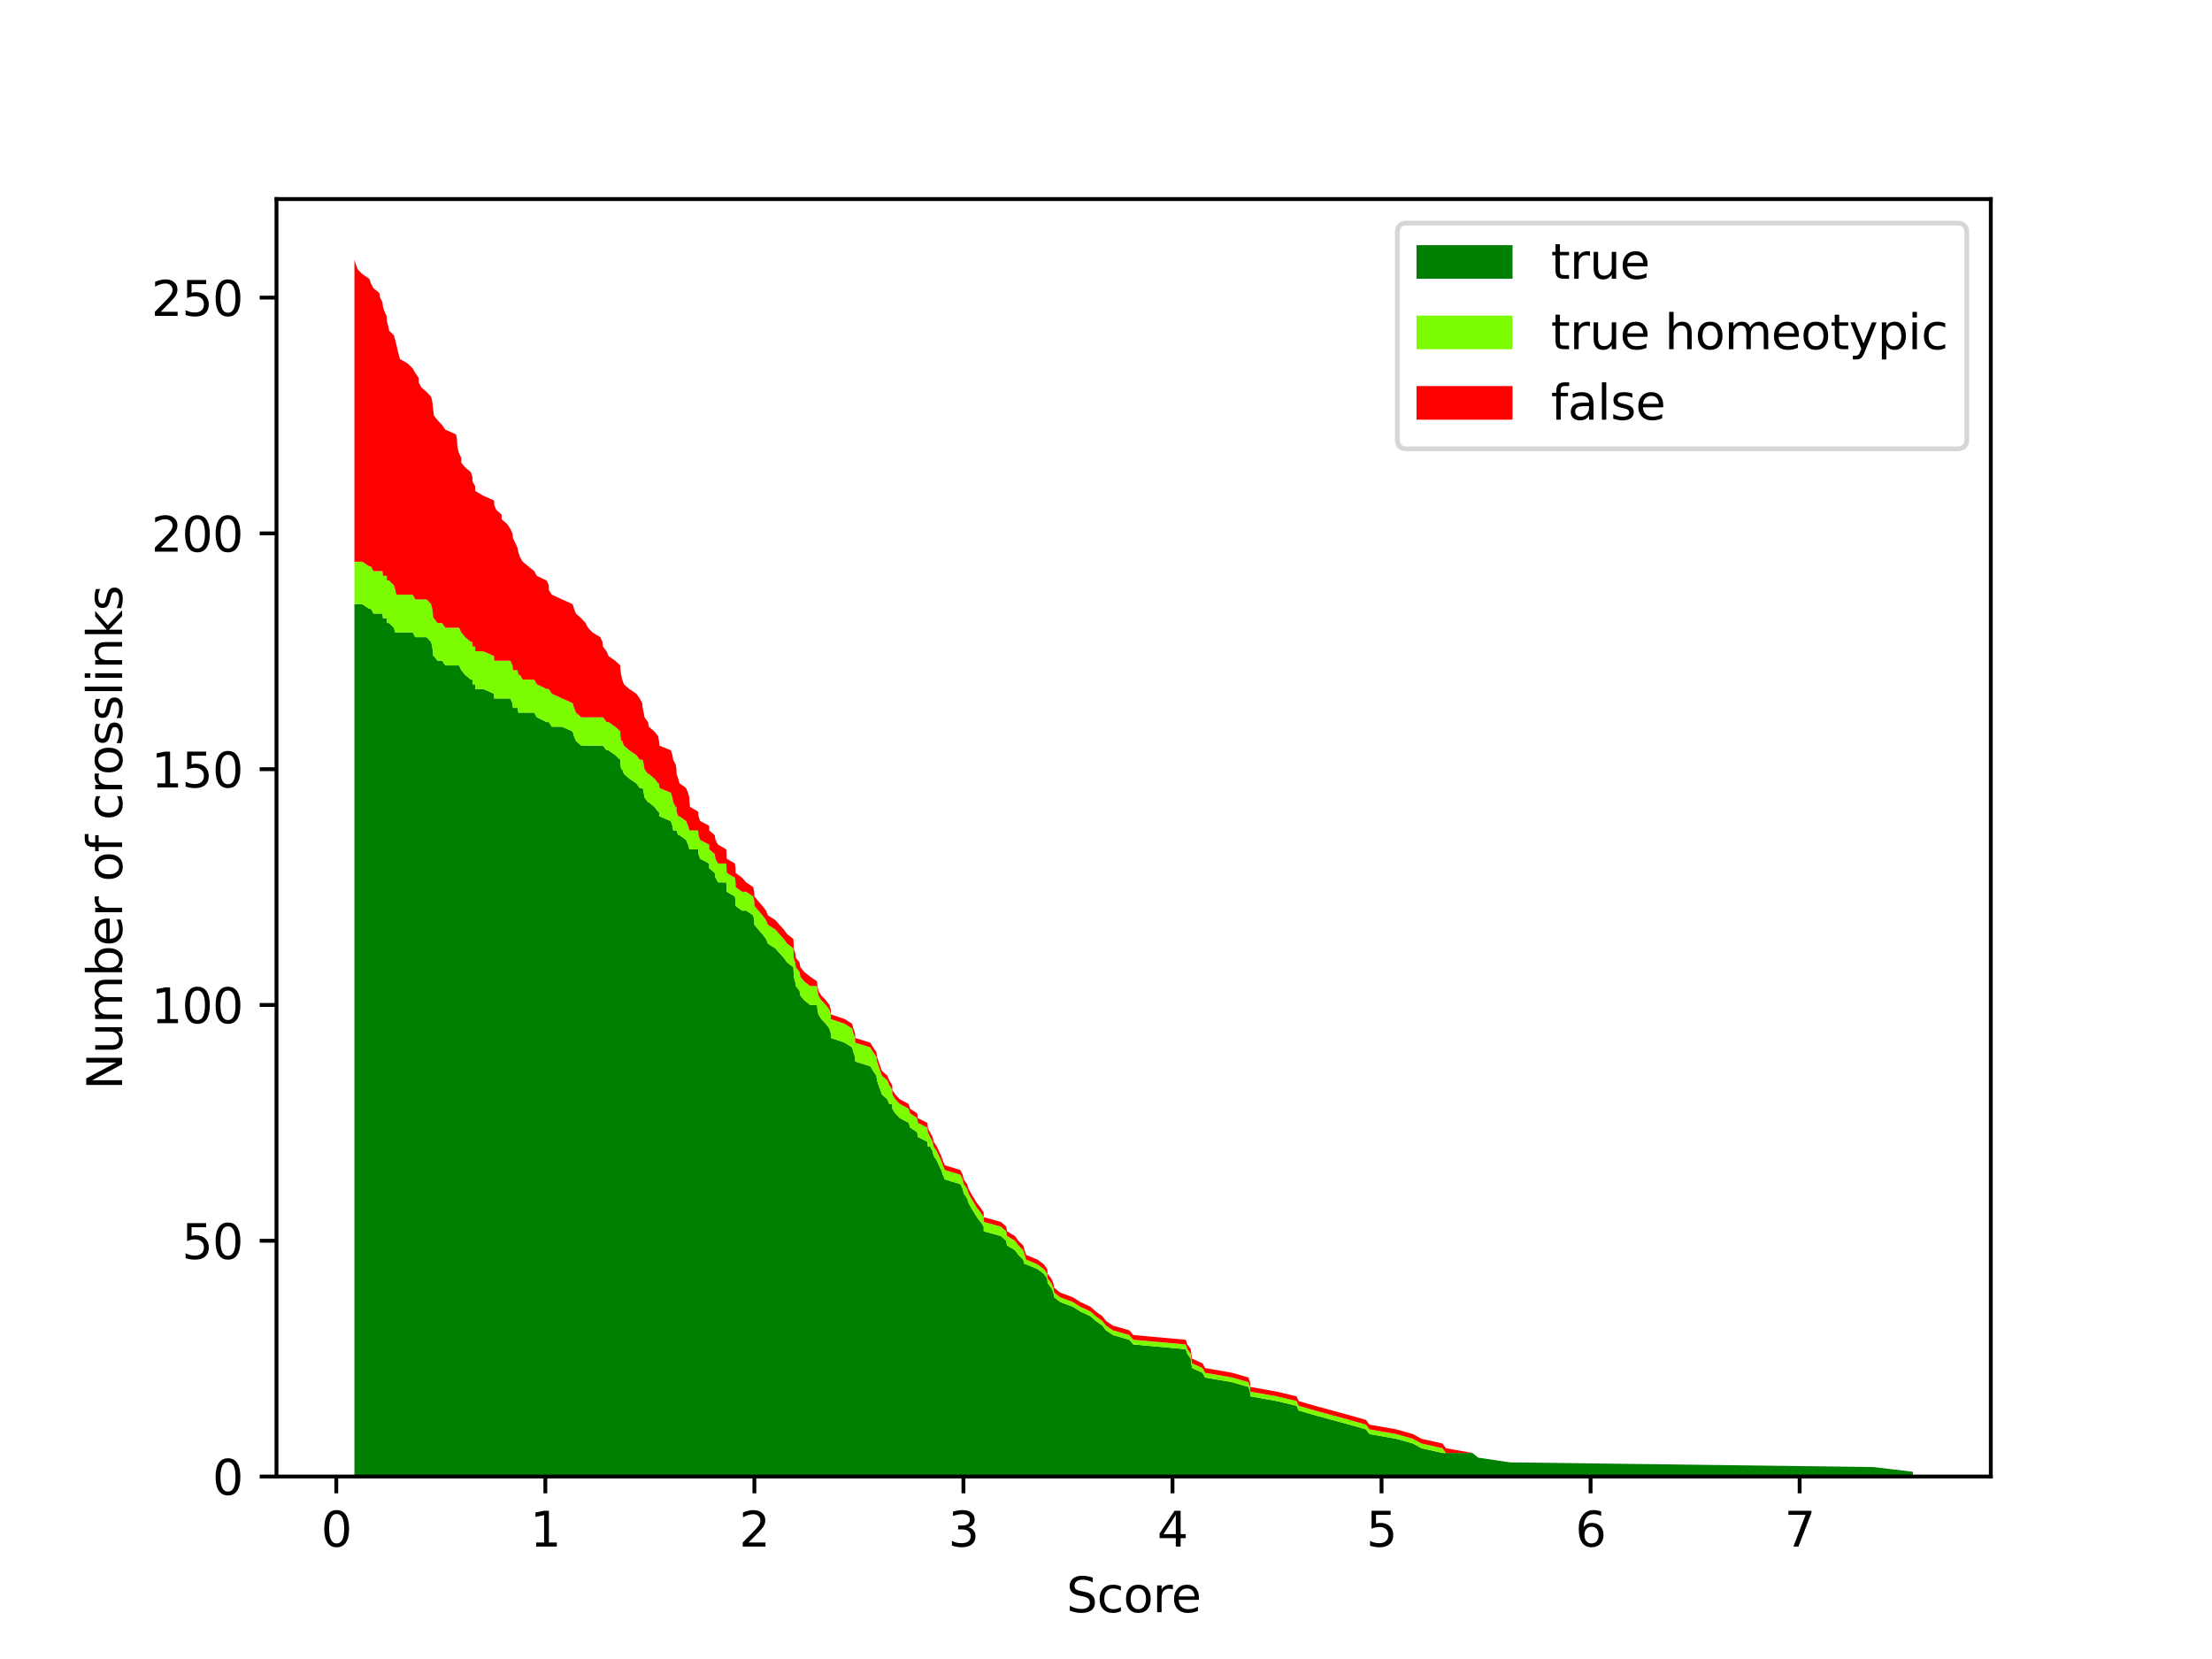 <?xml version="1.0" encoding="utf-8" standalone="no"?>
<!DOCTYPE svg PUBLIC "-//W3C//DTD SVG 1.1//EN"
  "http://www.w3.org/Graphics/SVG/1.1/DTD/svg11.dtd">
<svg xmlns:xlink="http://www.w3.org/1999/xlink" width="460.8pt" height="345.6pt" viewBox="0 0 460.8 345.6" xmlns="http://www.w3.org/2000/svg" version="1.1">
 <defs>
  <style type="text/css">*{stroke-linejoin: round; stroke-linecap: butt}</style>
 </defs>
 <g id="figure_1">
  <g id="patch_1">
   <path d="M 0 345.6 
L 460.8 345.6 
L 460.8 0 
L 0 0 
z
" style="fill: #ffffff"/>
  </g>
  <g id="axes_1">
   <g id="patch_2">
    <path d="M 57.6 307.584 
L 414.72 307.584 
L 414.72 41.472 
L 57.6 41.472 
z
" style="fill: #ffffff"/>
   </g>
   <g id="PolyCollection_1">
    <path d="M 73.833 125.854 
L 73.833 307.584 
L 74.151 307.584 
L 74.523 307.584 
L 75.468 307.584 
L 76.926 307.584 
L 77.28 307.584 
L 77.794 307.584 
L 79.014 307.584 
L 79.189 307.584 
L 79.677 307.584 
L 79.784 307.584 
L 80.122 307.584 
L 80.575 307.584 
L 80.606 307.584 
L 80.876 307.584 
L 81.063 307.584 
L 82.061 307.584 
L 82.327 307.584 
L 82.577 307.584 
L 82.799 307.584 
L 83.052 307.584 
L 83.302 307.584 
L 84.97 307.584 
L 85.962 307.584 
L 86.516 307.584 
L 87.213 307.584 
L 87.25 307.584 
L 87.749 307.584 
L 88.863 307.584 
L 89.805 307.584 
L 90.047 307.584 
L 90.162 307.584 
L 90.266 307.584 
L 90.387 307.584 
L 91.149 307.584 
L 92.082 307.584 
L 92.766 307.584 
L 95.001 307.584 
L 95.199 307.584 
L 95.243 307.584 
L 95.348 307.584 
L 95.636 307.584 
L 96.092 307.584 
L 96.093 307.584 
L 96.902 307.584 
L 98.082 307.584 
L 98.408 307.584 
L 98.448 307.584 
L 98.991 307.584 
L 99.007 307.584 
L 100.669 307.584 
L 102.903 307.584 
L 102.973 307.584 
L 103.38 307.584 
L 104.492 307.584 
L 104.502 307.584 
L 105.643 307.584 
L 106.306 307.584 
L 106.749 307.584 
L 106.872 307.584 
L 107.333 307.584 
L 107.797 307.584 
L 107.981 307.584 
L 108.317 307.584 
L 108.888 307.584 
L 110.088 307.584 
L 111.29 307.584 
L 111.837 307.584 
L 113.873 307.584 
L 114.323 307.584 
L 114.335 307.584 
L 114.957 307.584 
L 117.109 307.584 
L 119.289 307.584 
L 119.59 307.584 
L 119.972 307.584 
L 121.089 307.584 
L 121.993 307.584 
L 122.496 307.584 
L 123.415 307.584 
L 125.052 307.584 
L 125.5 307.584 
L 125.592 307.584 
L 126.369 307.584 
L 126.767 307.584 
L 128.167 307.584 
L 129.214 307.584 
L 129.247 307.584 
L 129.408 307.584 
L 129.625 307.584 
L 129.98 307.584 
L 131.094 307.584 
L 132.554 307.584 
L 133.274 307.584 
L 133.784 307.584 
L 133.881 307.584 
L 134.095 307.584 
L 134.269 307.584 
L 134.985 307.584 
L 135.161 307.584 
L 136.325 307.584 
L 137.103 307.584 
L 137.275 307.584 
L 137.371 307.584 
L 139.748 307.584 
L 140.071 307.584 
L 140.24 307.584 
L 140.757 307.584 
L 140.915 307.584 
L 140.943 307.584 
L 141.278 307.584 
L 141.571 307.584 
L 142.92 307.584 
L 143.337 307.584 
L 143.613 307.584 
L 143.642 307.584 
L 143.751 307.584 
L 145.436 307.584 
L 145.506 307.584 
L 145.858 307.584 
L 147.73 307.584 
L 147.744 307.584 
L 148.895 307.584 
L 149.044 307.584 
L 149.588 307.584 
L 151.287 307.584 
L 151.353 307.584 
L 151.399 307.584 
L 153.096 307.584 
L 153.236 307.584 
L 153.24 307.584 
L 154.575 307.584 
L 155.444 307.584 
L 156.904 307.584 
L 157.124 307.584 
L 157.157 307.584 
L 157.987 307.584 
L 158.828 307.584 
L 159.589 307.584 
L 159.967 307.584 
L 161.531 307.584 
L 162.378 307.584 
L 163.276 307.584 
L 163.995 307.584 
L 165.271 307.584 
L 165.325 307.584 
L 165.355 307.584 
L 165.65 307.584 
L 165.786 307.584 
L 166.564 307.584 
L 166.728 307.584 
L 167.537 307.584 
L 168.79 307.584 
L 170.199 307.584 
L 170.308 307.584 
L 170.49 307.584 
L 171.099 307.584 
L 172.039 307.584 
L 172.783 307.584 
L 173.074 307.584 
L 173.096 307.584 
L 175.989 307.584 
L 177.512 307.584 
L 177.765 307.584 
L 178.126 307.584 
L 178.161 307.584 
L 181.296 307.584 
L 181.89 307.584 
L 182.572 307.584 
L 182.694 307.584 
L 183.023 307.584 
L 183.379 307.584 
L 183.732 307.584 
L 184.849 307.584 
L 185.252 307.584 
L 185.863 307.584 
L 185.893 307.584 
L 186.514 307.584 
L 187.45 307.584 
L 189.291 307.584 
L 189.595 307.584 
L 191.071 307.584 
L 191.2 307.584 
L 193.186 307.584 
L 193.279 307.584 
L 193.747 307.584 
L 194.277 307.584 
L 194.491 307.584 
L 195.155 307.584 
L 195.595 307.584 
L 196.07 307.584 
L 196.413 307.584 
L 196.821 307.584 
L 200.064 307.584 
L 200.549 307.584 
L 200.766 307.584 
L 201.47 307.584 
L 201.779 307.584 
L 202.307 307.584 
L 202.915 307.584 
L 203.502 307.584 
L 204.263 307.584 
L 204.925 307.584 
L 204.927 307.584 
L 208.488 307.584 
L 209.606 307.584 
L 209.783 307.584 
L 211.443 307.584 
L 212.154 307.584 
L 213.142 307.584 
L 213.435 307.584 
L 213.752 307.584 
L 216.121 307.584 
L 217.447 307.584 
L 218.151 307.584 
L 218.241 307.584 
L 219.006 307.584 
L 219.433 307.584 
L 219.611 307.584 
L 220.871 307.584 
L 223.505 307.584 
L 225.055 307.584 
L 227.16 307.584 
L 228.26 307.584 
L 229.645 307.584 
L 230.386 307.584 
L 231.855 307.584 
L 235.263 307.584 
L 236.09 307.584 
L 247.017 307.584 
L 247.339 307.584 
L 248.054 307.584 
L 248.163 307.584 
L 248.322 307.584 
L 250.512 307.584 
L 251.035 307.584 
L 256.67 307.584 
L 260.067 307.584 
L 260.408 307.584 
L 260.464 307.584 
L 265.984 307.584 
L 270.096 307.584 
L 270.53 307.584 
L 273.91 307.584 
L 277.523 307.584 
L 281.118 307.584 
L 284.565 307.584 
L 285.28 307.584 
L 290.873 307.584 
L 294.337 307.584 
L 296.123 307.584 
L 300.488 307.584 
L 301.222 307.584 
L 306.716 307.584 
L 307.938 307.584 
L 314.548 307.584 
L 390.338 307.584 
L 398.487 307.584 
L 398.487 306.602 
L 398.487 306.602 
L 390.338 305.619 
L 314.548 304.637 
L 307.938 303.655 
L 306.716 302.672 
L 301.222 302.672 
L 300.488 302.672 
L 296.123 301.69 
L 294.337 300.708 
L 290.873 299.725 
L 285.28 298.743 
L 284.565 297.761 
L 281.118 296.778 
L 277.523 295.796 
L 273.91 294.814 
L 270.53 293.831 
L 270.096 292.849 
L 265.984 291.867 
L 260.464 290.884 
L 260.408 289.902 
L 260.067 288.92 
L 256.67 287.937 
L 251.035 286.955 
L 250.512 285.973 
L 248.322 284.991 
L 248.163 284.008 
L 248.054 283.026 
L 247.339 282.044 
L 247.017 281.061 
L 236.09 280.079 
L 235.263 279.097 
L 231.855 278.114 
L 230.386 277.132 
L 229.645 276.15 
L 228.26 275.167 
L 227.16 274.185 
L 225.055 273.203 
L 223.505 272.22 
L 220.871 271.238 
L 219.611 270.256 
L 219.433 269.273 
L 219.006 268.291 
L 218.241 267.309 
L 218.151 266.326 
L 217.447 265.344 
L 216.121 264.362 
L 213.752 263.379 
L 213.435 263.379 
L 213.142 262.397 
L 212.154 261.415 
L 211.443 260.432 
L 209.783 259.45 
L 209.606 258.468 
L 208.488 257.485 
L 204.927 256.503 
L 204.925 255.521 
L 204.263 254.538 
L 203.502 253.556 
L 202.915 252.574 
L 202.307 251.591 
L 201.779 250.609 
L 201.47 249.627 
L 200.766 248.644 
L 200.549 247.662 
L 200.064 246.68 
L 196.821 245.697 
L 196.413 244.715 
L 196.07 243.733 
L 195.595 242.751 
L 195.155 241.768 
L 194.491 240.786 
L 194.277 239.804 
L 193.747 238.821 
L 193.279 238.821 
L 193.186 237.839 
L 191.2 236.857 
L 191.071 235.874 
L 189.595 234.892 
L 189.291 233.91 
L 187.45 232.927 
L 186.514 231.945 
L 185.893 230.963 
L 185.863 229.98 
L 185.252 229.98 
L 184.849 228.998 
L 183.732 228.016 
L 183.379 227.033 
L 183.023 226.051 
L 182.694 225.069 
L 182.572 224.086 
L 181.89 223.104 
L 181.296 222.122 
L 178.161 221.139 
L 178.126 220.157 
L 177.765 219.175 
L 177.512 218.192 
L 175.989 217.21 
L 173.096 216.228 
L 173.074 215.245 
L 172.783 214.263 
L 172.039 213.281 
L 171.099 212.298 
L 170.49 211.316 
L 170.308 210.334 
L 170.199 209.351 
L 168.79 209.351 
L 167.537 208.369 
L 166.728 207.387 
L 166.564 206.404 
L 165.786 205.422 
L 165.65 204.44 
L 165.355 203.457 
L 165.325 202.475 
L 165.271 201.493 
L 163.995 200.511 
L 163.276 199.528 
L 162.378 198.546 
L 161.531 197.564 
L 159.967 196.581 
L 159.589 195.599 
L 158.828 194.617 
L 157.987 193.634 
L 157.157 192.652 
L 157.124 191.67 
L 156.904 190.687 
L 155.444 189.705 
L 154.575 189.705 
L 153.24 188.723 
L 153.236 187.74 
L 153.096 186.758 
L 151.399 185.776 
L 151.353 184.793 
L 151.287 183.811 
L 149.588 183.811 
L 149.044 182.829 
L 148.895 181.846 
L 147.744 180.864 
L 147.73 179.882 
L 145.858 178.899 
L 145.506 177.917 
L 145.436 176.935 
L 143.751 176.935 
L 143.642 176.935 
L 143.613 176.935 
L 143.337 175.952 
L 142.92 174.97 
L 141.571 173.988 
L 141.278 173.988 
L 140.943 173.005 
L 140.915 173.005 
L 140.757 173.005 
L 140.24 173.005 
L 140.071 172.023 
L 139.748 171.041 
L 137.371 170.058 
L 137.275 169.076 
L 137.103 169.076 
L 136.325 168.094 
L 135.161 167.111 
L 134.985 167.111 
L 134.269 166.129 
L 134.095 165.147 
L 133.881 164.164 
L 133.784 164.164 
L 133.274 164.164 
L 132.554 163.182 
L 131.094 162.2 
L 129.98 161.217 
L 129.625 160.235 
L 129.408 160.235 
L 129.247 159.253 
L 129.214 158.271 
L 128.167 157.288 
L 126.767 156.306 
L 126.369 156.306 
L 125.592 155.324 
L 125.5 155.324 
L 125.052 155.324 
L 123.415 155.324 
L 122.496 155.324 
L 121.993 155.324 
L 121.089 155.324 
L 119.972 154.341 
L 119.59 153.359 
L 119.289 152.377 
L 117.109 151.394 
L 114.957 151.394 
L 114.335 150.412 
L 114.323 150.412 
L 113.873 150.412 
L 111.837 149.43 
L 111.29 148.447 
L 110.088 148.447 
L 108.888 148.447 
L 108.317 148.447 
L 107.981 148.447 
L 107.797 147.465 
L 107.333 147.465 
L 106.872 147.465 
L 106.749 146.483 
L 106.306 145.5 
L 105.643 145.5 
L 104.502 145.5 
L 104.492 145.5 
L 103.38 145.5 
L 102.973 145.5 
L 102.903 144.518 
L 100.669 143.536 
L 99.007 143.536 
L 98.991 142.553 
L 98.448 142.553 
L 98.408 141.571 
L 98.082 141.571 
L 96.902 140.589 
L 96.093 139.606 
L 96.092 139.606 
L 95.636 138.624 
L 95.348 138.624 
L 95.243 138.624 
L 95.199 138.624 
L 95.001 138.624 
L 92.766 138.624 
L 92.082 137.642 
L 91.149 137.642 
L 90.387 136.659 
L 90.266 136.659 
L 90.162 135.677 
L 90.047 134.695 
L 89.805 133.712 
L 88.863 132.73 
L 87.749 132.73 
L 87.25 132.73 
L 87.213 132.73 
L 86.516 132.73 
L 85.962 131.748 
L 84.97 131.748 
L 83.302 131.748 
L 83.052 131.748 
L 82.799 131.748 
L 82.577 131.748 
L 82.327 131.748 
L 82.061 130.765 
L 81.063 129.783 
L 80.876 129.783 
L 80.606 129.783 
L 80.575 128.801 
L 80.122 128.801 
L 79.784 128.801 
L 79.677 127.818 
L 79.189 127.818 
L 79.014 127.818 
L 77.794 127.818 
L 77.28 126.836 
L 76.926 126.836 
L 75.468 125.854 
L 74.523 125.854 
L 74.151 125.854 
L 73.833 125.854 
z
" clip-path="url(#p47461fd026)" style="fill: #008000"/>
   </g>
   <g id="PolyCollection_2">
    <path d="M 73.833 117.013 
L 73.833 125.854 
L 74.151 125.854 
L 74.523 125.854 
L 75.468 125.854 
L 76.926 126.836 
L 77.28 126.836 
L 77.794 127.818 
L 79.014 127.818 
L 79.189 127.818 
L 79.677 127.818 
L 79.784 128.801 
L 80.122 128.801 
L 80.575 128.801 
L 80.606 129.783 
L 80.876 129.783 
L 81.063 129.783 
L 82.061 130.765 
L 82.327 131.748 
L 82.577 131.748 
L 82.799 131.748 
L 83.052 131.748 
L 83.302 131.748 
L 84.97 131.748 
L 85.962 131.748 
L 86.516 132.73 
L 87.213 132.73 
L 87.25 132.73 
L 87.749 132.73 
L 88.863 132.73 
L 89.805 133.712 
L 90.047 134.695 
L 90.162 135.677 
L 90.266 136.659 
L 90.387 136.659 
L 91.149 137.642 
L 92.082 137.642 
L 92.766 138.624 
L 95.001 138.624 
L 95.199 138.624 
L 95.243 138.624 
L 95.348 138.624 
L 95.636 138.624 
L 96.092 139.606 
L 96.093 139.606 
L 96.902 140.589 
L 98.082 141.571 
L 98.408 141.571 
L 98.448 142.553 
L 98.991 142.553 
L 99.007 143.536 
L 100.669 143.536 
L 102.903 144.518 
L 102.973 145.5 
L 103.38 145.5 
L 104.492 145.5 
L 104.502 145.5 
L 105.643 145.5 
L 106.306 145.5 
L 106.749 146.483 
L 106.872 147.465 
L 107.333 147.465 
L 107.797 147.465 
L 107.981 148.447 
L 108.317 148.447 
L 108.888 148.447 
L 110.088 148.447 
L 111.29 148.447 
L 111.837 149.43 
L 113.873 150.412 
L 114.323 150.412 
L 114.335 150.412 
L 114.957 151.394 
L 117.109 151.394 
L 119.289 152.377 
L 119.59 153.359 
L 119.972 154.341 
L 121.089 155.324 
L 121.993 155.324 
L 122.496 155.324 
L 123.415 155.324 
L 125.052 155.324 
L 125.5 155.324 
L 125.592 155.324 
L 126.369 156.306 
L 126.767 156.306 
L 128.167 157.288 
L 129.214 158.271 
L 129.247 159.253 
L 129.408 160.235 
L 129.625 160.235 
L 129.98 161.217 
L 131.094 162.2 
L 132.554 163.182 
L 133.274 164.164 
L 133.784 164.164 
L 133.881 164.164 
L 134.095 165.147 
L 134.269 166.129 
L 134.985 167.111 
L 135.161 167.111 
L 136.325 168.094 
L 137.103 169.076 
L 137.275 169.076 
L 137.371 170.058 
L 139.748 171.041 
L 140.071 172.023 
L 140.24 173.005 
L 140.757 173.005 
L 140.915 173.005 
L 140.943 173.005 
L 141.278 173.988 
L 141.571 173.988 
L 142.92 174.97 
L 143.337 175.952 
L 143.613 176.935 
L 143.642 176.935 
L 143.751 176.935 
L 145.436 176.935 
L 145.506 177.917 
L 145.858 178.899 
L 147.73 179.882 
L 147.744 180.864 
L 148.895 181.846 
L 149.044 182.829 
L 149.588 183.811 
L 151.287 183.811 
L 151.353 184.793 
L 151.399 185.776 
L 153.096 186.758 
L 153.236 187.74 
L 153.24 188.723 
L 154.575 189.705 
L 155.444 189.705 
L 156.904 190.687 
L 157.124 191.67 
L 157.157 192.652 
L 157.987 193.634 
L 158.828 194.617 
L 159.589 195.599 
L 159.967 196.581 
L 161.531 197.564 
L 162.378 198.546 
L 163.276 199.528 
L 163.995 200.511 
L 165.271 201.493 
L 165.325 202.475 
L 165.355 203.457 
L 165.65 204.44 
L 165.786 205.422 
L 166.564 206.404 
L 166.728 207.387 
L 167.537 208.369 
L 168.79 209.351 
L 170.199 209.351 
L 170.308 210.334 
L 170.49 211.316 
L 171.099 212.298 
L 172.039 213.281 
L 172.783 214.263 
L 173.074 215.245 
L 173.096 216.228 
L 175.989 217.21 
L 177.512 218.192 
L 177.765 219.175 
L 178.126 220.157 
L 178.161 221.139 
L 181.296 222.122 
L 181.89 223.104 
L 182.572 224.086 
L 182.694 225.069 
L 183.023 226.051 
L 183.379 227.033 
L 183.732 228.016 
L 184.849 228.998 
L 185.252 229.98 
L 185.863 229.98 
L 185.893 230.963 
L 186.514 231.945 
L 187.45 232.927 
L 189.291 233.91 
L 189.595 234.892 
L 191.071 235.874 
L 191.2 236.857 
L 193.186 237.839 
L 193.279 238.821 
L 193.747 238.821 
L 194.277 239.804 
L 194.491 240.786 
L 195.155 241.768 
L 195.595 242.751 
L 196.07 243.733 
L 196.413 244.715 
L 196.821 245.697 
L 200.064 246.68 
L 200.549 247.662 
L 200.766 248.644 
L 201.47 249.627 
L 201.779 250.609 
L 202.307 251.591 
L 202.915 252.574 
L 203.502 253.556 
L 204.263 254.538 
L 204.925 255.521 
L 204.927 256.503 
L 208.488 257.485 
L 209.606 258.468 
L 209.783 259.45 
L 211.443 260.432 
L 212.154 261.415 
L 213.142 262.397 
L 213.435 263.379 
L 213.752 263.379 
L 216.121 264.362 
L 217.447 265.344 
L 218.151 266.326 
L 218.241 267.309 
L 219.006 268.291 
L 219.433 269.273 
L 219.611 270.256 
L 220.871 271.238 
L 223.505 272.22 
L 225.055 273.203 
L 227.16 274.185 
L 228.26 275.167 
L 229.645 276.15 
L 230.386 277.132 
L 231.855 278.114 
L 235.263 279.097 
L 236.09 280.079 
L 247.017 281.061 
L 247.339 282.044 
L 248.054 283.026 
L 248.163 284.008 
L 248.322 284.991 
L 250.512 285.973 
L 251.035 286.955 
L 256.67 287.937 
L 260.067 288.92 
L 260.408 289.902 
L 260.464 290.884 
L 265.984 291.867 
L 270.096 292.849 
L 270.53 293.831 
L 273.91 294.814 
L 277.523 295.796 
L 281.118 296.778 
L 284.565 297.761 
L 285.28 298.743 
L 290.873 299.725 
L 294.337 300.708 
L 296.123 301.69 
L 300.488 302.672 
L 301.222 302.672 
L 306.716 302.672 
L 307.938 303.655 
L 314.548 304.637 
L 390.338 305.619 
L 398.487 306.602 
L 398.487 306.602 
L 398.487 306.602 
L 390.338 305.619 
L 314.548 304.637 
L 307.938 303.655 
L 306.716 302.672 
L 301.222 302.672 
L 300.488 301.69 
L 296.123 300.708 
L 294.337 299.725 
L 290.873 298.743 
L 285.28 297.761 
L 284.565 296.778 
L 281.118 295.796 
L 277.523 294.814 
L 273.91 293.831 
L 270.53 292.849 
L 270.096 291.867 
L 265.984 290.884 
L 260.464 289.902 
L 260.408 288.92 
L 260.067 287.937 
L 256.67 286.955 
L 251.035 285.973 
L 250.512 284.991 
L 248.322 284.008 
L 248.163 283.026 
L 248.054 282.044 
L 247.339 281.061 
L 247.017 280.079 
L 236.09 279.097 
L 235.263 278.114 
L 231.855 277.132 
L 230.386 276.15 
L 229.645 275.167 
L 228.26 274.185 
L 227.16 273.203 
L 225.055 272.22 
L 223.505 271.238 
L 220.871 270.256 
L 219.611 269.273 
L 219.433 268.291 
L 219.006 267.309 
L 218.241 266.326 
L 218.151 265.344 
L 217.447 264.362 
L 216.121 263.379 
L 213.752 262.397 
L 213.435 261.415 
L 213.142 260.432 
L 212.154 259.45 
L 211.443 258.468 
L 209.783 257.485 
L 209.606 256.503 
L 208.488 255.521 
L 204.927 254.538 
L 204.925 253.556 
L 204.263 252.574 
L 203.502 251.591 
L 202.915 250.609 
L 202.307 249.627 
L 201.779 248.644 
L 201.47 247.662 
L 200.766 246.68 
L 200.549 245.697 
L 200.064 244.715 
L 196.821 243.733 
L 196.413 242.751 
L 196.07 241.768 
L 195.595 240.786 
L 195.155 239.804 
L 194.491 238.821 
L 194.277 237.839 
L 193.747 236.857 
L 193.279 235.874 
L 193.186 234.892 
L 191.2 233.91 
L 191.071 232.927 
L 189.595 231.945 
L 189.291 230.963 
L 187.45 229.98 
L 186.514 228.998 
L 185.893 228.016 
L 185.863 227.033 
L 185.252 226.051 
L 184.849 225.069 
L 183.732 224.086 
L 183.379 223.104 
L 183.023 222.122 
L 182.694 221.139 
L 182.572 220.157 
L 181.89 219.175 
L 181.296 218.192 
L 178.161 217.21 
L 178.126 216.228 
L 177.765 215.245 
L 177.512 214.263 
L 175.989 213.281 
L 173.096 212.298 
L 173.074 211.316 
L 172.783 210.334 
L 172.039 209.351 
L 171.099 208.369 
L 170.49 207.387 
L 170.308 206.404 
L 170.199 205.422 
L 168.79 205.422 
L 167.537 204.44 
L 166.728 203.457 
L 166.564 202.475 
L 165.786 201.493 
L 165.65 200.511 
L 165.355 199.528 
L 165.325 198.546 
L 165.271 197.564 
L 163.995 196.581 
L 163.276 195.599 
L 162.378 194.617 
L 161.531 193.634 
L 159.967 192.652 
L 159.589 191.67 
L 158.828 190.687 
L 157.987 189.705 
L 157.157 188.723 
L 157.124 187.74 
L 156.904 186.758 
L 155.444 185.776 
L 154.575 185.776 
L 153.24 184.793 
L 153.236 183.811 
L 153.096 182.829 
L 151.399 181.846 
L 151.353 180.864 
L 151.287 179.882 
L 149.588 179.882 
L 149.044 178.899 
L 148.895 177.917 
L 147.744 176.935 
L 147.73 175.952 
L 145.858 174.97 
L 145.506 173.988 
L 145.436 173.005 
L 143.751 173.005 
L 143.642 173.005 
L 143.613 173.005 
L 143.337 172.023 
L 142.92 171.041 
L 141.571 170.058 
L 141.278 170.058 
L 140.943 169.076 
L 140.915 168.094 
L 140.757 168.094 
L 140.24 167.111 
L 140.071 166.129 
L 139.748 165.147 
L 137.371 164.164 
L 137.275 163.182 
L 137.103 163.182 
L 136.325 162.2 
L 135.161 161.217 
L 134.985 161.217 
L 134.269 160.235 
L 134.095 159.253 
L 133.881 158.271 
L 133.784 158.271 
L 133.274 158.271 
L 132.554 157.288 
L 131.094 156.306 
L 129.98 155.324 
L 129.625 154.341 
L 129.408 154.341 
L 129.247 153.359 
L 129.214 152.377 
L 128.167 151.394 
L 126.767 150.412 
L 126.369 150.412 
L 125.592 149.43 
L 125.5 149.43 
L 125.052 149.43 
L 123.415 149.43 
L 122.496 149.43 
L 121.993 149.43 
L 121.089 149.43 
L 119.972 148.447 
L 119.59 147.465 
L 119.289 146.483 
L 117.109 145.5 
L 114.957 144.518 
L 114.335 143.536 
L 114.323 143.536 
L 113.873 143.536 
L 111.837 142.553 
L 111.29 141.571 
L 110.088 141.571 
L 108.888 141.571 
L 108.317 140.589 
L 107.981 140.589 
L 107.797 139.606 
L 107.333 139.606 
L 106.872 139.606 
L 106.749 138.624 
L 106.306 137.642 
L 105.643 137.642 
L 104.502 137.642 
L 104.492 137.642 
L 103.38 137.642 
L 102.973 137.642 
L 102.903 136.659 
L 100.669 135.677 
L 99.007 135.677 
L 98.991 134.695 
L 98.448 134.695 
L 98.408 133.712 
L 98.082 133.712 
L 96.902 132.73 
L 96.093 131.748 
L 96.092 131.748 
L 95.636 130.765 
L 95.348 130.765 
L 95.243 130.765 
L 95.199 130.765 
L 95.001 130.765 
L 92.766 130.765 
L 92.082 129.783 
L 91.149 129.783 
L 90.387 128.801 
L 90.266 128.801 
L 90.162 127.818 
L 90.047 126.836 
L 89.805 125.854 
L 88.863 124.871 
L 87.749 124.871 
L 87.25 124.871 
L 87.213 124.871 
L 86.516 124.871 
L 85.962 123.889 
L 84.97 123.889 
L 83.302 123.889 
L 83.052 123.889 
L 82.799 123.889 
L 82.577 123.889 
L 82.327 122.907 
L 82.061 121.924 
L 81.063 120.942 
L 80.876 120.942 
L 80.606 120.942 
L 80.575 119.96 
L 80.122 119.96 
L 79.784 119.96 
L 79.677 118.977 
L 79.189 118.977 
L 79.014 118.977 
L 77.794 118.977 
L 77.28 117.995 
L 76.926 117.995 
L 75.468 117.013 
L 74.523 117.013 
L 74.151 117.013 
L 73.833 117.013 
z
" clip-path="url(#p47461fd026)" style="fill: #7cfc00"/>
   </g>
   <g id="PolyCollection_3">
    <path d="M 73.833 54.144 
L 73.833 117.013 
L 74.151 117.013 
L 74.523 117.013 
L 75.468 117.013 
L 76.926 117.995 
L 77.28 117.995 
L 77.794 118.977 
L 79.014 118.977 
L 79.189 118.977 
L 79.677 118.977 
L 79.784 119.96 
L 80.122 119.96 
L 80.575 119.96 
L 80.606 120.942 
L 80.876 120.942 
L 81.063 120.942 
L 82.061 121.924 
L 82.327 122.907 
L 82.577 123.889 
L 82.799 123.889 
L 83.052 123.889 
L 83.302 123.889 
L 84.97 123.889 
L 85.962 123.889 
L 86.516 124.871 
L 87.213 124.871 
L 87.25 124.871 
L 87.749 124.871 
L 88.863 124.871 
L 89.805 125.854 
L 90.047 126.836 
L 90.162 127.818 
L 90.266 128.801 
L 90.387 128.801 
L 91.149 129.783 
L 92.082 129.783 
L 92.766 130.765 
L 95.001 130.765 
L 95.199 130.765 
L 95.243 130.765 
L 95.348 130.765 
L 95.636 130.765 
L 96.092 131.748 
L 96.093 131.748 
L 96.902 132.73 
L 98.082 133.712 
L 98.408 133.712 
L 98.448 134.695 
L 98.991 134.695 
L 99.007 135.677 
L 100.669 135.677 
L 102.903 136.659 
L 102.973 137.642 
L 103.38 137.642 
L 104.492 137.642 
L 104.502 137.642 
L 105.643 137.642 
L 106.306 137.642 
L 106.749 138.624 
L 106.872 139.606 
L 107.333 139.606 
L 107.797 139.606 
L 107.981 140.589 
L 108.317 140.589 
L 108.888 141.571 
L 110.088 141.571 
L 111.29 141.571 
L 111.837 142.553 
L 113.873 143.536 
L 114.323 143.536 
L 114.335 143.536 
L 114.957 144.518 
L 117.109 145.5 
L 119.289 146.483 
L 119.59 147.465 
L 119.972 148.447 
L 121.089 149.43 
L 121.993 149.43 
L 122.496 149.43 
L 123.415 149.43 
L 125.052 149.43 
L 125.5 149.43 
L 125.592 149.43 
L 126.369 150.412 
L 126.767 150.412 
L 128.167 151.394 
L 129.214 152.377 
L 129.247 153.359 
L 129.408 154.341 
L 129.625 154.341 
L 129.98 155.324 
L 131.094 156.306 
L 132.554 157.288 
L 133.274 158.271 
L 133.784 158.271 
L 133.881 158.271 
L 134.095 159.253 
L 134.269 160.235 
L 134.985 161.217 
L 135.161 161.217 
L 136.325 162.2 
L 137.103 163.182 
L 137.275 163.182 
L 137.371 164.164 
L 139.748 165.147 
L 140.071 166.129 
L 140.24 167.111 
L 140.757 168.094 
L 140.915 168.094 
L 140.943 169.076 
L 141.278 170.058 
L 141.571 170.058 
L 142.92 171.041 
L 143.337 172.023 
L 143.613 173.005 
L 143.642 173.005 
L 143.751 173.005 
L 145.436 173.005 
L 145.506 173.988 
L 145.858 174.97 
L 147.73 175.952 
L 147.744 176.935 
L 148.895 177.917 
L 149.044 178.899 
L 149.588 179.882 
L 151.287 179.882 
L 151.353 180.864 
L 151.399 181.846 
L 153.096 182.829 
L 153.236 183.811 
L 153.24 184.793 
L 154.575 185.776 
L 155.444 185.776 
L 156.904 186.758 
L 157.124 187.74 
L 157.157 188.723 
L 157.987 189.705 
L 158.828 190.687 
L 159.589 191.67 
L 159.967 192.652 
L 161.531 193.634 
L 162.378 194.617 
L 163.276 195.599 
L 163.995 196.581 
L 165.271 197.564 
L 165.325 198.546 
L 165.355 199.528 
L 165.65 200.511 
L 165.786 201.493 
L 166.564 202.475 
L 166.728 203.457 
L 167.537 204.44 
L 168.79 205.422 
L 170.199 205.422 
L 170.308 206.404 
L 170.49 207.387 
L 171.099 208.369 
L 172.039 209.351 
L 172.783 210.334 
L 173.074 211.316 
L 173.096 212.298 
L 175.989 213.281 
L 177.512 214.263 
L 177.765 215.245 
L 178.126 216.228 
L 178.161 217.21 
L 181.296 218.192 
L 181.89 219.175 
L 182.572 220.157 
L 182.694 221.139 
L 183.023 222.122 
L 183.379 223.104 
L 183.732 224.086 
L 184.849 225.069 
L 185.252 226.051 
L 185.863 227.033 
L 185.893 228.016 
L 186.514 228.998 
L 187.45 229.98 
L 189.291 230.963 
L 189.595 231.945 
L 191.071 232.927 
L 191.2 233.91 
L 193.186 234.892 
L 193.279 235.874 
L 193.747 236.857 
L 194.277 237.839 
L 194.491 238.821 
L 195.155 239.804 
L 195.595 240.786 
L 196.07 241.768 
L 196.413 242.751 
L 196.821 243.733 
L 200.064 244.715 
L 200.549 245.697 
L 200.766 246.68 
L 201.47 247.662 
L 201.779 248.644 
L 202.307 249.627 
L 202.915 250.609 
L 203.502 251.591 
L 204.263 252.574 
L 204.925 253.556 
L 204.927 254.538 
L 208.488 255.521 
L 209.606 256.503 
L 209.783 257.485 
L 211.443 258.468 
L 212.154 259.45 
L 213.142 260.432 
L 213.435 261.415 
L 213.752 262.397 
L 216.121 263.379 
L 217.447 264.362 
L 218.151 265.344 
L 218.241 266.326 
L 219.006 267.309 
L 219.433 268.291 
L 219.611 269.273 
L 220.871 270.256 
L 223.505 271.238 
L 225.055 272.22 
L 227.16 273.203 
L 228.26 274.185 
L 229.645 275.167 
L 230.386 276.15 
L 231.855 277.132 
L 235.263 278.114 
L 236.09 279.097 
L 247.017 280.079 
L 247.339 281.061 
L 248.054 282.044 
L 248.163 283.026 
L 248.322 284.008 
L 250.512 284.991 
L 251.035 285.973 
L 256.67 286.955 
L 260.067 287.937 
L 260.408 288.92 
L 260.464 289.902 
L 265.984 290.884 
L 270.096 291.867 
L 270.53 292.849 
L 273.91 293.831 
L 277.523 294.814 
L 281.118 295.796 
L 284.565 296.778 
L 285.28 297.761 
L 290.873 298.743 
L 294.337 299.725 
L 296.123 300.708 
L 300.488 301.69 
L 301.222 302.672 
L 306.716 302.672 
L 307.938 303.655 
L 314.548 304.637 
L 390.338 305.619 
L 398.487 306.602 
L 398.487 306.602 
L 398.487 306.602 
L 390.338 305.619 
L 314.548 304.637 
L 307.938 303.655 
L 306.716 302.672 
L 301.222 301.69 
L 300.488 300.708 
L 296.123 299.725 
L 294.337 298.743 
L 290.873 297.761 
L 285.28 296.778 
L 284.565 295.796 
L 281.118 294.814 
L 277.523 293.831 
L 273.91 292.849 
L 270.53 291.867 
L 270.096 290.884 
L 265.984 289.902 
L 260.464 288.92 
L 260.408 287.937 
L 260.067 286.955 
L 256.67 285.973 
L 251.035 284.991 
L 250.512 284.008 
L 248.322 283.026 
L 248.163 282.044 
L 248.054 281.061 
L 247.339 280.079 
L 247.017 279.097 
L 236.09 278.114 
L 235.263 277.132 
L 231.855 276.15 
L 230.386 275.167 
L 229.645 274.185 
L 228.26 273.203 
L 227.16 272.22 
L 225.055 271.238 
L 223.505 270.256 
L 220.871 269.273 
L 219.611 268.291 
L 219.433 267.309 
L 219.006 266.326 
L 218.241 265.344 
L 218.151 264.362 
L 217.447 263.379 
L 216.121 262.397 
L 213.752 261.415 
L 213.435 260.432 
L 213.142 259.45 
L 212.154 258.468 
L 211.443 257.485 
L 209.783 256.503 
L 209.606 255.521 
L 208.488 254.538 
L 204.927 253.556 
L 204.925 252.574 
L 204.263 251.591 
L 203.502 250.609 
L 202.915 249.627 
L 202.307 248.644 
L 201.779 247.662 
L 201.47 246.68 
L 200.766 245.697 
L 200.549 244.715 
L 200.064 243.733 
L 196.821 242.751 
L 196.413 241.768 
L 196.07 240.786 
L 195.595 239.804 
L 195.155 238.821 
L 194.491 237.839 
L 194.277 236.857 
L 193.747 235.874 
L 193.279 234.892 
L 193.186 233.91 
L 191.2 232.927 
L 191.071 231.945 
L 189.595 230.963 
L 189.291 229.98 
L 187.45 228.998 
L 186.514 228.016 
L 185.893 227.033 
L 185.863 226.051 
L 185.252 225.069 
L 184.849 224.086 
L 183.732 223.104 
L 183.379 222.122 
L 183.023 221.139 
L 182.694 220.157 
L 182.572 219.175 
L 181.89 218.192 
L 181.296 217.21 
L 178.161 216.228 
L 178.126 215.245 
L 177.765 214.263 
L 177.512 213.281 
L 175.989 212.298 
L 173.096 211.316 
L 173.074 210.334 
L 172.783 209.351 
L 172.039 208.369 
L 171.099 207.387 
L 170.49 206.404 
L 170.308 205.422 
L 170.199 204.44 
L 168.79 203.457 
L 167.537 202.475 
L 166.728 201.493 
L 166.564 200.511 
L 165.786 199.528 
L 165.65 198.546 
L 165.355 197.564 
L 165.325 196.581 
L 165.271 195.599 
L 163.995 194.617 
L 163.276 193.634 
L 162.378 192.652 
L 161.531 191.67 
L 159.967 190.687 
L 159.589 189.705 
L 158.828 188.723 
L 157.987 187.74 
L 157.157 186.758 
L 157.124 185.776 
L 156.904 184.793 
L 155.444 183.811 
L 154.575 182.829 
L 153.24 181.846 
L 153.236 180.864 
L 153.096 179.882 
L 151.399 178.899 
L 151.353 177.917 
L 151.287 176.935 
L 149.588 175.952 
L 149.044 174.97 
L 148.895 173.988 
L 147.744 173.005 
L 147.73 172.023 
L 145.858 171.041 
L 145.506 170.058 
L 145.436 169.076 
L 143.751 168.094 
L 143.642 167.111 
L 143.613 166.129 
L 143.337 165.147 
L 142.92 164.164 
L 141.571 163.182 
L 141.278 162.2 
L 140.943 161.217 
L 140.915 160.235 
L 140.757 159.253 
L 140.24 158.271 
L 140.071 157.288 
L 139.748 156.306 
L 137.371 155.324 
L 137.275 154.341 
L 137.103 153.359 
L 136.325 152.377 
L 135.161 151.394 
L 134.985 150.412 
L 134.269 149.43 
L 134.095 148.447 
L 133.881 147.465 
L 133.784 146.483 
L 133.274 145.5 
L 132.554 144.518 
L 131.094 143.536 
L 129.98 142.553 
L 129.625 141.571 
L 129.408 140.589 
L 129.247 139.606 
L 129.214 138.624 
L 128.167 137.642 
L 126.767 136.659 
L 126.369 135.677 
L 125.592 134.695 
L 125.5 133.712 
L 125.052 132.73 
L 123.415 131.748 
L 122.496 130.765 
L 121.993 129.783 
L 121.089 128.801 
L 119.972 127.818 
L 119.59 126.836 
L 119.289 125.854 
L 117.109 124.871 
L 114.957 123.889 
L 114.335 122.907 
L 114.323 121.924 
L 113.873 120.942 
L 111.837 119.96 
L 111.29 118.977 
L 110.088 117.995 
L 108.888 117.013 
L 108.317 116.031 
L 107.981 115.048 
L 107.797 114.066 
L 107.333 113.084 
L 106.872 112.101 
L 106.749 111.119 
L 106.306 110.137 
L 105.643 109.154 
L 104.502 108.172 
L 104.492 107.19 
L 103.38 106.207 
L 102.973 105.225 
L 102.903 104.243 
L 100.669 103.26 
L 99.007 102.278 
L 98.991 101.296 
L 98.448 100.313 
L 98.408 99.331 
L 98.082 98.349 
L 96.902 97.366 
L 96.093 96.384 
L 96.092 95.402 
L 95.636 94.419 
L 95.348 93.437 
L 95.243 92.455 
L 95.199 91.472 
L 95.001 90.49 
L 92.766 89.508 
L 92.082 88.525 
L 91.149 87.543 
L 90.387 86.561 
L 90.266 85.578 
L 90.162 84.596 
L 90.047 83.614 
L 89.805 82.631 
L 88.863 81.649 
L 87.749 80.667 
L 87.25 79.684 
L 87.213 78.702 
L 86.516 77.72 
L 85.962 76.737 
L 84.97 75.755 
L 83.302 74.773 
L 83.052 73.791 
L 82.799 72.808 
L 82.577 71.826 
L 82.327 70.844 
L 82.061 69.861 
L 81.063 68.879 
L 80.876 67.897 
L 80.606 66.914 
L 80.575 65.932 
L 80.122 64.95 
L 79.784 63.967 
L 79.677 62.985 
L 79.189 62.003 
L 79.014 61.02 
L 77.794 60.038 
L 77.28 59.056 
L 76.926 58.073 
L 75.468 57.091 
L 74.523 56.109 
L 74.151 55.126 
L 73.833 54.144 
z
" clip-path="url(#p47461fd026)" style="fill: #ff0000"/>
   </g>
   <g id="matplotlib.axis_1">
    <g id="xtick_1">
     <g id="line2d_1">
      <defs>
       <path id="mb2754ad4e7" d="M 0 0 
L 0 3.5 
" style="stroke: #000000; stroke-width: 0.8"/>
      </defs>
      <g>
       <use xlink:href="#mb2754ad4e7" x="70.057" y="307.584" style="stroke: #000000; stroke-width: 0.8"/>
      </g>
     </g>
     <g id="text_1">
      <!-- 0 -->
      <g transform="translate(66.876 322.182) scale(0.1 -0.1)">
       <defs>
        <path id="DejaVuSans-30" d="M 2034 4250 
Q 1547 4250 1301 3770 
Q 1056 3291 1056 2328 
Q 1056 1369 1301 889 
Q 1547 409 2034 409 
Q 2525 409 2770 889 
Q 3016 1369 3016 2328 
Q 3016 3291 2770 3770 
Q 2525 4250 2034 4250 
z
M 2034 4750 
Q 2819 4750 3233 4129 
Q 3647 3509 3647 2328 
Q 3647 1150 3233 529 
Q 2819 -91 2034 -91 
Q 1250 -91 836 529 
Q 422 1150 422 2328 
Q 422 3509 836 4129 
Q 1250 4750 2034 4750 
z
" transform="scale(0.016)"/>
       </defs>
       <use xlink:href="#DejaVuSans-30"/>
      </g>
     </g>
    </g>
    <g id="xtick_2">
     <g id="line2d_2">
      <g>
       <use xlink:href="#mb2754ad4e7" x="113.606" y="307.584" style="stroke: #000000; stroke-width: 0.8"/>
      </g>
     </g>
     <g id="text_2">
      <!-- 1 -->
      <g transform="translate(110.424 322.182) scale(0.1 -0.1)">
       <defs>
        <path id="DejaVuSans-31" d="M 794 531 
L 1825 531 
L 1825 4091 
L 703 3866 
L 703 4441 
L 1819 4666 
L 2450 4666 
L 2450 531 
L 3481 531 
L 3481 0 
L 794 0 
L 794 531 
z
" transform="scale(0.016)"/>
       </defs>
       <use xlink:href="#DejaVuSans-31"/>
      </g>
     </g>
    </g>
    <g id="xtick_3">
     <g id="line2d_3">
      <g>
       <use xlink:href="#mb2754ad4e7" x="157.154" y="307.584" style="stroke: #000000; stroke-width: 0.8"/>
      </g>
     </g>
     <g id="text_3">
      <!-- 2 -->
      <g transform="translate(153.973 322.182) scale(0.1 -0.1)">
       <defs>
        <path id="DejaVuSans-32" d="M 1228 531 
L 3431 531 
L 3431 0 
L 469 0 
L 469 531 
Q 828 903 1448 1529 
Q 2069 2156 2228 2338 
Q 2531 2678 2651 2914 
Q 2772 3150 2772 3378 
Q 2772 3750 2511 3984 
Q 2250 4219 1831 4219 
Q 1534 4219 1204 4116 
Q 875 4013 500 3803 
L 500 4441 
Q 881 4594 1212 4672 
Q 1544 4750 1819 4750 
Q 2544 4750 2975 4387 
Q 3406 4025 3406 3419 
Q 3406 3131 3298 2873 
Q 3191 2616 2906 2266 
Q 2828 2175 2409 1742 
Q 1991 1309 1228 531 
z
" transform="scale(0.016)"/>
       </defs>
       <use xlink:href="#DejaVuSans-32"/>
      </g>
     </g>
    </g>
    <g id="xtick_4">
     <g id="line2d_4">
      <g>
       <use xlink:href="#mb2754ad4e7" x="200.703" y="307.584" style="stroke: #000000; stroke-width: 0.8"/>
      </g>
     </g>
     <g id="text_4">
      <!-- 3 -->
      <g transform="translate(197.522 322.182) scale(0.1 -0.1)">
       <defs>
        <path id="DejaVuSans-33" d="M 2597 2516 
Q 3050 2419 3304 2112 
Q 3559 1806 3559 1356 
Q 3559 666 3084 287 
Q 2609 -91 1734 -91 
Q 1441 -91 1130 -33 
Q 819 25 488 141 
L 488 750 
Q 750 597 1062 519 
Q 1375 441 1716 441 
Q 2309 441 2620 675 
Q 2931 909 2931 1356 
Q 2931 1769 2642 2001 
Q 2353 2234 1838 2234 
L 1294 2234 
L 1294 2753 
L 1863 2753 
Q 2328 2753 2575 2939 
Q 2822 3125 2822 3475 
Q 2822 3834 2567 4026 
Q 2313 4219 1838 4219 
Q 1578 4219 1281 4162 
Q 984 4106 628 3988 
L 628 4550 
Q 988 4650 1302 4700 
Q 1616 4750 1894 4750 
Q 2613 4750 3031 4423 
Q 3450 4097 3450 3541 
Q 3450 3153 3228 2886 
Q 3006 2619 2597 2516 
z
" transform="scale(0.016)"/>
       </defs>
       <use xlink:href="#DejaVuSans-33"/>
      </g>
     </g>
    </g>
    <g id="xtick_5">
     <g id="line2d_5">
      <g>
       <use xlink:href="#mb2754ad4e7" x="244.252" y="307.584" style="stroke: #000000; stroke-width: 0.8"/>
      </g>
     </g>
     <g id="text_5">
      <!-- 4 -->
      <g transform="translate(241.071 322.182) scale(0.1 -0.1)">
       <defs>
        <path id="DejaVuSans-34" d="M 2419 4116 
L 825 1625 
L 2419 1625 
L 2419 4116 
z
M 2253 4666 
L 3047 4666 
L 3047 1625 
L 3713 1625 
L 3713 1100 
L 3047 1100 
L 3047 0 
L 2419 0 
L 2419 1100 
L 313 1100 
L 313 1709 
L 2253 4666 
z
" transform="scale(0.016)"/>
       </defs>
       <use xlink:href="#DejaVuSans-34"/>
      </g>
     </g>
    </g>
    <g id="xtick_6">
     <g id="line2d_6">
      <g>
       <use xlink:href="#mb2754ad4e7" x="287.801" y="307.584" style="stroke: #000000; stroke-width: 0.8"/>
      </g>
     </g>
     <g id="text_6">
      <!-- 5 -->
      <g transform="translate(284.619 322.182) scale(0.1 -0.1)">
       <defs>
        <path id="DejaVuSans-35" d="M 691 4666 
L 3169 4666 
L 3169 4134 
L 1269 4134 
L 1269 2991 
Q 1406 3038 1543 3061 
Q 1681 3084 1819 3084 
Q 2600 3084 3056 2656 
Q 3513 2228 3513 1497 
Q 3513 744 3044 326 
Q 2575 -91 1722 -91 
Q 1428 -91 1123 -41 
Q 819 9 494 109 
L 494 744 
Q 775 591 1075 516 
Q 1375 441 1709 441 
Q 2250 441 2565 725 
Q 2881 1009 2881 1497 
Q 2881 1984 2565 2268 
Q 2250 2553 1709 2553 
Q 1456 2553 1204 2497 
Q 953 2441 691 2322 
L 691 4666 
z
" transform="scale(0.016)"/>
       </defs>
       <use xlink:href="#DejaVuSans-35"/>
      </g>
     </g>
    </g>
    <g id="xtick_7">
     <g id="line2d_7">
      <g>
       <use xlink:href="#mb2754ad4e7" x="331.349" y="307.584" style="stroke: #000000; stroke-width: 0.8"/>
      </g>
     </g>
     <g id="text_7">
      <!-- 6 -->
      <g transform="translate(328.168 322.182) scale(0.1 -0.1)">
       <defs>
        <path id="DejaVuSans-36" d="M 2113 2584 
Q 1688 2584 1439 2293 
Q 1191 2003 1191 1497 
Q 1191 994 1439 701 
Q 1688 409 2113 409 
Q 2538 409 2786 701 
Q 3034 994 3034 1497 
Q 3034 2003 2786 2293 
Q 2538 2584 2113 2584 
z
M 3366 4563 
L 3366 3988 
Q 3128 4100 2886 4159 
Q 2644 4219 2406 4219 
Q 1781 4219 1451 3797 
Q 1122 3375 1075 2522 
Q 1259 2794 1537 2939 
Q 1816 3084 2150 3084 
Q 2853 3084 3261 2657 
Q 3669 2231 3669 1497 
Q 3669 778 3244 343 
Q 2819 -91 2113 -91 
Q 1303 -91 875 529 
Q 447 1150 447 2328 
Q 447 3434 972 4092 
Q 1497 4750 2381 4750 
Q 2619 4750 2861 4703 
Q 3103 4656 3366 4563 
z
" transform="scale(0.016)"/>
       </defs>
       <use xlink:href="#DejaVuSans-36"/>
      </g>
     </g>
    </g>
    <g id="xtick_8">
     <g id="line2d_8">
      <g>
       <use xlink:href="#mb2754ad4e7" x="374.898" y="307.584" style="stroke: #000000; stroke-width: 0.8"/>
      </g>
     </g>
     <g id="text_8">
      <!-- 7 -->
      <g transform="translate(371.717 322.182) scale(0.1 -0.1)">
       <defs>
        <path id="DejaVuSans-37" d="M 525 4666 
L 3525 4666 
L 3525 4397 
L 1831 0 
L 1172 0 
L 2766 4134 
L 525 4134 
L 525 4666 
z
" transform="scale(0.016)"/>
       </defs>
       <use xlink:href="#DejaVuSans-37"/>
      </g>
     </g>
    </g>
    <g id="text_9">
     <!-- Score -->
     <g transform="translate(222.158 335.861) scale(0.1 -0.1)">
      <defs>
       <path id="DejaVuSans-53" d="M 3425 4513 
L 3425 3897 
Q 3066 4069 2747 4153 
Q 2428 4238 2131 4238 
Q 1616 4238 1336 4038 
Q 1056 3838 1056 3469 
Q 1056 3159 1242 3001 
Q 1428 2844 1947 2747 
L 2328 2669 
Q 3034 2534 3370 2195 
Q 3706 1856 3706 1288 
Q 3706 609 3251 259 
Q 2797 -91 1919 -91 
Q 1588 -91 1214 -16 
Q 841 59 441 206 
L 441 856 
Q 825 641 1194 531 
Q 1563 422 1919 422 
Q 2459 422 2753 634 
Q 3047 847 3047 1241 
Q 3047 1584 2836 1778 
Q 2625 1972 2144 2069 
L 1759 2144 
Q 1053 2284 737 2584 
Q 422 2884 422 3419 
Q 422 4038 858 4394 
Q 1294 4750 2059 4750 
Q 2388 4750 2728 4690 
Q 3069 4631 3425 4513 
z
" transform="scale(0.016)"/>
       <path id="DejaVuSans-63" d="M 3122 3366 
L 3122 2828 
Q 2878 2963 2633 3030 
Q 2388 3097 2138 3097 
Q 1578 3097 1268 2742 
Q 959 2388 959 1747 
Q 959 1106 1268 751 
Q 1578 397 2138 397 
Q 2388 397 2633 464 
Q 2878 531 3122 666 
L 3122 134 
Q 2881 22 2623 -34 
Q 2366 -91 2075 -91 
Q 1284 -91 818 406 
Q 353 903 353 1747 
Q 353 2603 823 3093 
Q 1294 3584 2113 3584 
Q 2378 3584 2631 3529 
Q 2884 3475 3122 3366 
z
" transform="scale(0.016)"/>
       <path id="DejaVuSans-6f" d="M 1959 3097 
Q 1497 3097 1228 2736 
Q 959 2375 959 1747 
Q 959 1119 1226 758 
Q 1494 397 1959 397 
Q 2419 397 2687 759 
Q 2956 1122 2956 1747 
Q 2956 2369 2687 2733 
Q 2419 3097 1959 3097 
z
M 1959 3584 
Q 2709 3584 3137 3096 
Q 3566 2609 3566 1747 
Q 3566 888 3137 398 
Q 2709 -91 1959 -91 
Q 1206 -91 779 398 
Q 353 888 353 1747 
Q 353 2609 779 3096 
Q 1206 3584 1959 3584 
z
" transform="scale(0.016)"/>
       <path id="DejaVuSans-72" d="M 2631 2963 
Q 2534 3019 2420 3045 
Q 2306 3072 2169 3072 
Q 1681 3072 1420 2755 
Q 1159 2438 1159 1844 
L 1159 0 
L 581 0 
L 581 3500 
L 1159 3500 
L 1159 2956 
Q 1341 3275 1631 3429 
Q 1922 3584 2338 3584 
Q 2397 3584 2469 3576 
Q 2541 3569 2628 3553 
L 2631 2963 
z
" transform="scale(0.016)"/>
       <path id="DejaVuSans-65" d="M 3597 1894 
L 3597 1613 
L 953 1613 
Q 991 1019 1311 708 
Q 1631 397 2203 397 
Q 2534 397 2845 478 
Q 3156 559 3463 722 
L 3463 178 
Q 3153 47 2828 -22 
Q 2503 -91 2169 -91 
Q 1331 -91 842 396 
Q 353 884 353 1716 
Q 353 2575 817 3079 
Q 1281 3584 2069 3584 
Q 2775 3584 3186 3129 
Q 3597 2675 3597 1894 
z
M 3022 2063 
Q 3016 2534 2758 2815 
Q 2500 3097 2075 3097 
Q 1594 3097 1305 2825 
Q 1016 2553 972 2059 
L 3022 2063 
z
" transform="scale(0.016)"/>
      </defs>
      <use xlink:href="#DejaVuSans-53"/>
      <use xlink:href="#DejaVuSans-63" x="63.477"/>
      <use xlink:href="#DejaVuSans-6f" x="118.457"/>
      <use xlink:href="#DejaVuSans-72" x="179.639"/>
      <use xlink:href="#DejaVuSans-65" x="218.502"/>
     </g>
    </g>
   </g>
   <g id="matplotlib.axis_2">
    <g id="ytick_1">
     <g id="line2d_9">
      <defs>
       <path id="m665ae74cf5" d="M 0 0 
L -3.5 0 
" style="stroke: #000000; stroke-width: 0.8"/>
      </defs>
      <g>
       <use xlink:href="#m665ae74cf5" x="57.6" y="307.584" style="stroke: #000000; stroke-width: 0.8"/>
      </g>
     </g>
     <g id="text_10">
      <!-- 0 -->
      <g transform="translate(44.237 311.383) scale(0.1 -0.1)">
       <use xlink:href="#DejaVuSans-30"/>
      </g>
     </g>
    </g>
    <g id="ytick_2">
     <g id="line2d_10">
      <g>
       <use xlink:href="#m665ae74cf5" x="57.6" y="258.468" style="stroke: #000000; stroke-width: 0.8"/>
      </g>
     </g>
     <g id="text_11">
      <!-- 50 -->
      <g transform="translate(37.875 262.267) scale(0.1 -0.1)">
       <use xlink:href="#DejaVuSans-35"/>
       <use xlink:href="#DejaVuSans-30" x="63.623"/>
      </g>
     </g>
    </g>
    <g id="ytick_3">
     <g id="line2d_11">
      <g>
       <use xlink:href="#m665ae74cf5" x="57.6" y="209.351" style="stroke: #000000; stroke-width: 0.8"/>
      </g>
     </g>
     <g id="text_12">
      <!-- 100 -->
      <g transform="translate(31.512 213.151) scale(0.1 -0.1)">
       <use xlink:href="#DejaVuSans-31"/>
       <use xlink:href="#DejaVuSans-30" x="63.623"/>
       <use xlink:href="#DejaVuSans-30" x="127.246"/>
      </g>
     </g>
    </g>
    <g id="ytick_4">
     <g id="line2d_12">
      <g>
       <use xlink:href="#m665ae74cf5" x="57.6" y="160.235" style="stroke: #000000; stroke-width: 0.8"/>
      </g>
     </g>
     <g id="text_13">
      <!-- 150 -->
      <g transform="translate(31.512 164.034) scale(0.1 -0.1)">
       <use xlink:href="#DejaVuSans-31"/>
       <use xlink:href="#DejaVuSans-35" x="63.623"/>
       <use xlink:href="#DejaVuSans-30" x="127.246"/>
      </g>
     </g>
    </g>
    <g id="ytick_5">
     <g id="line2d_13">
      <g>
       <use xlink:href="#m665ae74cf5" x="57.6" y="111.119" style="stroke: #000000; stroke-width: 0.8"/>
      </g>
     </g>
     <g id="text_14">
      <!-- 200 -->
      <g transform="translate(31.512 114.918) scale(0.1 -0.1)">
       <use xlink:href="#DejaVuSans-32"/>
       <use xlink:href="#DejaVuSans-30" x="63.623"/>
       <use xlink:href="#DejaVuSans-30" x="127.246"/>
      </g>
     </g>
    </g>
    <g id="ytick_6">
     <g id="line2d_14">
      <g>
       <use xlink:href="#m665ae74cf5" x="57.6" y="62.003" style="stroke: #000000; stroke-width: 0.8"/>
      </g>
     </g>
     <g id="text_15">
      <!-- 250 -->
      <g transform="translate(31.512 65.802) scale(0.1 -0.1)">
       <use xlink:href="#DejaVuSans-32"/>
       <use xlink:href="#DejaVuSans-35" x="63.623"/>
       <use xlink:href="#DejaVuSans-30" x="127.246"/>
      </g>
     </g>
    </g>
    <g id="text_16">
     <!-- Number of crosslinks -->
     <g transform="translate(25.433 227.019) rotate(-90) scale(0.1 -0.1)">
      <defs>
       <path id="DejaVuSans-4e" d="M 628 4666 
L 1478 4666 
L 3547 763 
L 3547 4666 
L 4159 4666 
L 4159 0 
L 3309 0 
L 1241 3903 
L 1241 0 
L 628 0 
L 628 4666 
z
" transform="scale(0.016)"/>
       <path id="DejaVuSans-75" d="M 544 1381 
L 544 3500 
L 1119 3500 
L 1119 1403 
Q 1119 906 1312 657 
Q 1506 409 1894 409 
Q 2359 409 2629 706 
Q 2900 1003 2900 1516 
L 2900 3500 
L 3475 3500 
L 3475 0 
L 2900 0 
L 2900 538 
Q 2691 219 2414 64 
Q 2138 -91 1772 -91 
Q 1169 -91 856 284 
Q 544 659 544 1381 
z
M 1991 3584 
L 1991 3584 
z
" transform="scale(0.016)"/>
       <path id="DejaVuSans-6d" d="M 3328 2828 
Q 3544 3216 3844 3400 
Q 4144 3584 4550 3584 
Q 5097 3584 5394 3201 
Q 5691 2819 5691 2113 
L 5691 0 
L 5113 0 
L 5113 2094 
Q 5113 2597 4934 2840 
Q 4756 3084 4391 3084 
Q 3944 3084 3684 2787 
Q 3425 2491 3425 1978 
L 3425 0 
L 2847 0 
L 2847 2094 
Q 2847 2600 2669 2842 
Q 2491 3084 2119 3084 
Q 1678 3084 1418 2786 
Q 1159 2488 1159 1978 
L 1159 0 
L 581 0 
L 581 3500 
L 1159 3500 
L 1159 2956 
Q 1356 3278 1631 3431 
Q 1906 3584 2284 3584 
Q 2666 3584 2933 3390 
Q 3200 3197 3328 2828 
z
" transform="scale(0.016)"/>
       <path id="DejaVuSans-62" d="M 3116 1747 
Q 3116 2381 2855 2742 
Q 2594 3103 2138 3103 
Q 1681 3103 1420 2742 
Q 1159 2381 1159 1747 
Q 1159 1113 1420 752 
Q 1681 391 2138 391 
Q 2594 391 2855 752 
Q 3116 1113 3116 1747 
z
M 1159 2969 
Q 1341 3281 1617 3432 
Q 1894 3584 2278 3584 
Q 2916 3584 3314 3078 
Q 3713 2572 3713 1747 
Q 3713 922 3314 415 
Q 2916 -91 2278 -91 
Q 1894 -91 1617 61 
Q 1341 213 1159 525 
L 1159 0 
L 581 0 
L 581 4863 
L 1159 4863 
L 1159 2969 
z
" transform="scale(0.016)"/>
       <path id="DejaVuSans-20" transform="scale(0.016)"/>
       <path id="DejaVuSans-66" d="M 2375 4863 
L 2375 4384 
L 1825 4384 
Q 1516 4384 1395 4259 
Q 1275 4134 1275 3809 
L 1275 3500 
L 2222 3500 
L 2222 3053 
L 1275 3053 
L 1275 0 
L 697 0 
L 697 3053 
L 147 3053 
L 147 3500 
L 697 3500 
L 697 3744 
Q 697 4328 969 4595 
Q 1241 4863 1831 4863 
L 2375 4863 
z
" transform="scale(0.016)"/>
       <path id="DejaVuSans-73" d="M 2834 3397 
L 2834 2853 
Q 2591 2978 2328 3040 
Q 2066 3103 1784 3103 
Q 1356 3103 1142 2972 
Q 928 2841 928 2578 
Q 928 2378 1081 2264 
Q 1234 2150 1697 2047 
L 1894 2003 
Q 2506 1872 2764 1633 
Q 3022 1394 3022 966 
Q 3022 478 2636 193 
Q 2250 -91 1575 -91 
Q 1294 -91 989 -36 
Q 684 19 347 128 
L 347 722 
Q 666 556 975 473 
Q 1284 391 1588 391 
Q 1994 391 2212 530 
Q 2431 669 2431 922 
Q 2431 1156 2273 1281 
Q 2116 1406 1581 1522 
L 1381 1569 
Q 847 1681 609 1914 
Q 372 2147 372 2553 
Q 372 3047 722 3315 
Q 1072 3584 1716 3584 
Q 2034 3584 2315 3537 
Q 2597 3491 2834 3397 
z
" transform="scale(0.016)"/>
       <path id="DejaVuSans-6c" d="M 603 4863 
L 1178 4863 
L 1178 0 
L 603 0 
L 603 4863 
z
" transform="scale(0.016)"/>
       <path id="DejaVuSans-69" d="M 603 3500 
L 1178 3500 
L 1178 0 
L 603 0 
L 603 3500 
z
M 603 4863 
L 1178 4863 
L 1178 4134 
L 603 4134 
L 603 4863 
z
" transform="scale(0.016)"/>
       <path id="DejaVuSans-6e" d="M 3513 2113 
L 3513 0 
L 2938 0 
L 2938 2094 
Q 2938 2591 2744 2837 
Q 2550 3084 2163 3084 
Q 1697 3084 1428 2787 
Q 1159 2491 1159 1978 
L 1159 0 
L 581 0 
L 581 3500 
L 1159 3500 
L 1159 2956 
Q 1366 3272 1645 3428 
Q 1925 3584 2291 3584 
Q 2894 3584 3203 3211 
Q 3513 2838 3513 2113 
z
" transform="scale(0.016)"/>
       <path id="DejaVuSans-6b" d="M 581 4863 
L 1159 4863 
L 1159 1991 
L 2875 3500 
L 3609 3500 
L 1753 1863 
L 3688 0 
L 2938 0 
L 1159 1709 
L 1159 0 
L 581 0 
L 581 4863 
z
" transform="scale(0.016)"/>
      </defs>
      <use xlink:href="#DejaVuSans-4e"/>
      <use xlink:href="#DejaVuSans-75" x="74.805"/>
      <use xlink:href="#DejaVuSans-6d" x="138.184"/>
      <use xlink:href="#DejaVuSans-62" x="235.596"/>
      <use xlink:href="#DejaVuSans-65" x="299.072"/>
      <use xlink:href="#DejaVuSans-72" x="360.596"/>
      <use xlink:href="#DejaVuSans-20" x="401.709"/>
      <use xlink:href="#DejaVuSans-6f" x="433.496"/>
      <use xlink:href="#DejaVuSans-66" x="494.678"/>
      <use xlink:href="#DejaVuSans-20" x="529.883"/>
      <use xlink:href="#DejaVuSans-63" x="561.67"/>
      <use xlink:href="#DejaVuSans-72" x="616.65"/>
      <use xlink:href="#DejaVuSans-6f" x="655.514"/>
      <use xlink:href="#DejaVuSans-73" x="716.695"/>
      <use xlink:href="#DejaVuSans-73" x="768.795"/>
      <use xlink:href="#DejaVuSans-6c" x="820.895"/>
      <use xlink:href="#DejaVuSans-69" x="848.678"/>
      <use xlink:href="#DejaVuSans-6e" x="876.461"/>
      <use xlink:href="#DejaVuSans-6b" x="939.84"/>
      <use xlink:href="#DejaVuSans-73" x="997.75"/>
     </g>
    </g>
   </g>
   <g id="patch_3">
    <path d="M 57.6 307.584 
L 57.6 41.472 
" style="fill: none; stroke: #000000; stroke-width: 0.8; stroke-linejoin: miter; stroke-linecap: square"/>
   </g>
   <g id="patch_4">
    <path d="M 414.72 307.584 
L 414.72 41.472 
" style="fill: none; stroke: #000000; stroke-width: 0.8; stroke-linejoin: miter; stroke-linecap: square"/>
   </g>
   <g id="patch_5">
    <path d="M 57.6 307.584 
L 414.72 307.584 
" style="fill: none; stroke: #000000; stroke-width: 0.8; stroke-linejoin: miter; stroke-linecap: square"/>
   </g>
   <g id="patch_6">
    <path d="M 57.6 41.472 
L 414.72 41.472 
" style="fill: none; stroke: #000000; stroke-width: 0.8; stroke-linejoin: miter; stroke-linecap: square"/>
   </g>
   <g id="legend_1">
    <g id="patch_7">
     <path d="M 293.087 93.506 
L 407.72 93.506 
Q 409.72 93.506 409.72 91.506 
L 409.72 48.472 
Q 409.72 46.472 407.72 46.472 
L 293.087 46.472 
Q 291.087 46.472 291.087 48.472 
L 291.087 91.506 
Q 291.087 93.506 293.087 93.506 
z
" style="fill: #ffffff; opacity: 0.8; stroke: #cccccc; stroke-linejoin: miter"/>
    </g>
    <g id="patch_8">
     <path d="M 295.087 58.07 
L 315.087 58.07 
L 315.087 51.07 
L 295.087 51.07 
z
" style="fill: #008000"/>
    </g>
    <g id="text_17">
     <!-- true -->
     <g transform="translate(323.087 58.07) scale(0.1 -0.1)">
      <defs>
       <path id="DejaVuSans-74" d="M 1172 4494 
L 1172 3500 
L 2356 3500 
L 2356 3053 
L 1172 3053 
L 1172 1153 
Q 1172 725 1289 603 
Q 1406 481 1766 481 
L 2356 481 
L 2356 0 
L 1766 0 
Q 1100 0 847 248 
Q 594 497 594 1153 
L 594 3053 
L 172 3053 
L 172 3500 
L 594 3500 
L 594 4494 
L 1172 4494 
z
" transform="scale(0.016)"/>
      </defs>
      <use xlink:href="#DejaVuSans-74"/>
      <use xlink:href="#DejaVuSans-72" x="39.209"/>
      <use xlink:href="#DejaVuSans-75" x="80.322"/>
      <use xlink:href="#DejaVuSans-65" x="143.701"/>
     </g>
    </g>
    <g id="patch_9">
     <path d="M 295.087 72.749 
L 315.087 72.749 
L 315.087 65.749 
L 295.087 65.749 
z
" style="fill: #7cfc00"/>
    </g>
    <g id="text_18">
     <!-- true homeotypic -->
     <g transform="translate(323.087 72.749) scale(0.1 -0.1)">
      <defs>
       <path id="DejaVuSans-68" d="M 3513 2113 
L 3513 0 
L 2938 0 
L 2938 2094 
Q 2938 2591 2744 2837 
Q 2550 3084 2163 3084 
Q 1697 3084 1428 2787 
Q 1159 2491 1159 1978 
L 1159 0 
L 581 0 
L 581 4863 
L 1159 4863 
L 1159 2956 
Q 1366 3272 1645 3428 
Q 1925 3584 2291 3584 
Q 2894 3584 3203 3211 
Q 3513 2838 3513 2113 
z
" transform="scale(0.016)"/>
       <path id="DejaVuSans-79" d="M 2059 -325 
Q 1816 -950 1584 -1140 
Q 1353 -1331 966 -1331 
L 506 -1331 
L 506 -850 
L 844 -850 
Q 1081 -850 1212 -737 
Q 1344 -625 1503 -206 
L 1606 56 
L 191 3500 
L 800 3500 
L 1894 763 
L 2988 3500 
L 3597 3500 
L 2059 -325 
z
" transform="scale(0.016)"/>
       <path id="DejaVuSans-70" d="M 1159 525 
L 1159 -1331 
L 581 -1331 
L 581 3500 
L 1159 3500 
L 1159 2969 
Q 1341 3281 1617 3432 
Q 1894 3584 2278 3584 
Q 2916 3584 3314 3078 
Q 3713 2572 3713 1747 
Q 3713 922 3314 415 
Q 2916 -91 2278 -91 
Q 1894 -91 1617 61 
Q 1341 213 1159 525 
z
M 3116 1747 
Q 3116 2381 2855 2742 
Q 2594 3103 2138 3103 
Q 1681 3103 1420 2742 
Q 1159 2381 1159 1747 
Q 1159 1113 1420 752 
Q 1681 391 2138 391 
Q 2594 391 2855 752 
Q 3116 1113 3116 1747 
z
" transform="scale(0.016)"/>
      </defs>
      <use xlink:href="#DejaVuSans-74"/>
      <use xlink:href="#DejaVuSans-72" x="39.209"/>
      <use xlink:href="#DejaVuSans-75" x="80.322"/>
      <use xlink:href="#DejaVuSans-65" x="143.701"/>
      <use xlink:href="#DejaVuSans-20" x="205.225"/>
      <use xlink:href="#DejaVuSans-68" x="237.012"/>
      <use xlink:href="#DejaVuSans-6f" x="300.391"/>
      <use xlink:href="#DejaVuSans-6d" x="361.572"/>
      <use xlink:href="#DejaVuSans-65" x="458.984"/>
      <use xlink:href="#DejaVuSans-6f" x="520.508"/>
      <use xlink:href="#DejaVuSans-74" x="581.689"/>
      <use xlink:href="#DejaVuSans-79" x="620.898"/>
      <use xlink:href="#DejaVuSans-70" x="680.078"/>
      <use xlink:href="#DejaVuSans-69" x="743.555"/>
      <use xlink:href="#DejaVuSans-63" x="771.338"/>
     </g>
    </g>
    <g id="patch_10">
     <path d="M 295.087 87.427 
L 315.087 87.427 
L 315.087 80.427 
L 295.087 80.427 
z
" style="fill: #ff0000"/>
    </g>
    <g id="text_19">
     <!-- false -->
     <g transform="translate(323.087 87.427) scale(0.1 -0.1)">
      <defs>
       <path id="DejaVuSans-61" d="M 2194 1759 
Q 1497 1759 1228 1600 
Q 959 1441 959 1056 
Q 959 750 1161 570 
Q 1363 391 1709 391 
Q 2188 391 2477 730 
Q 2766 1069 2766 1631 
L 2766 1759 
L 2194 1759 
z
M 3341 1997 
L 3341 0 
L 2766 0 
L 2766 531 
Q 2569 213 2275 61 
Q 1981 -91 1556 -91 
Q 1019 -91 701 211 
Q 384 513 384 1019 
Q 384 1609 779 1909 
Q 1175 2209 1959 2209 
L 2766 2209 
L 2766 2266 
Q 2766 2663 2505 2880 
Q 2244 3097 1772 3097 
Q 1472 3097 1187 3025 
Q 903 2953 641 2809 
L 641 3341 
Q 956 3463 1253 3523 
Q 1550 3584 1831 3584 
Q 2591 3584 2966 3190 
Q 3341 2797 3341 1997 
z
" transform="scale(0.016)"/>
      </defs>
      <use xlink:href="#DejaVuSans-66"/>
      <use xlink:href="#DejaVuSans-61" x="35.205"/>
      <use xlink:href="#DejaVuSans-6c" x="96.484"/>
      <use xlink:href="#DejaVuSans-73" x="124.268"/>
      <use xlink:href="#DejaVuSans-65" x="176.367"/>
     </g>
    </g>
   </g>
  </g>
 </g>
 <defs>
  <clipPath id="p47461fd026">
   <rect x="57.6" y="41.472" width="357.12" height="266.112"/>
  </clipPath>
 </defs>
</svg>
